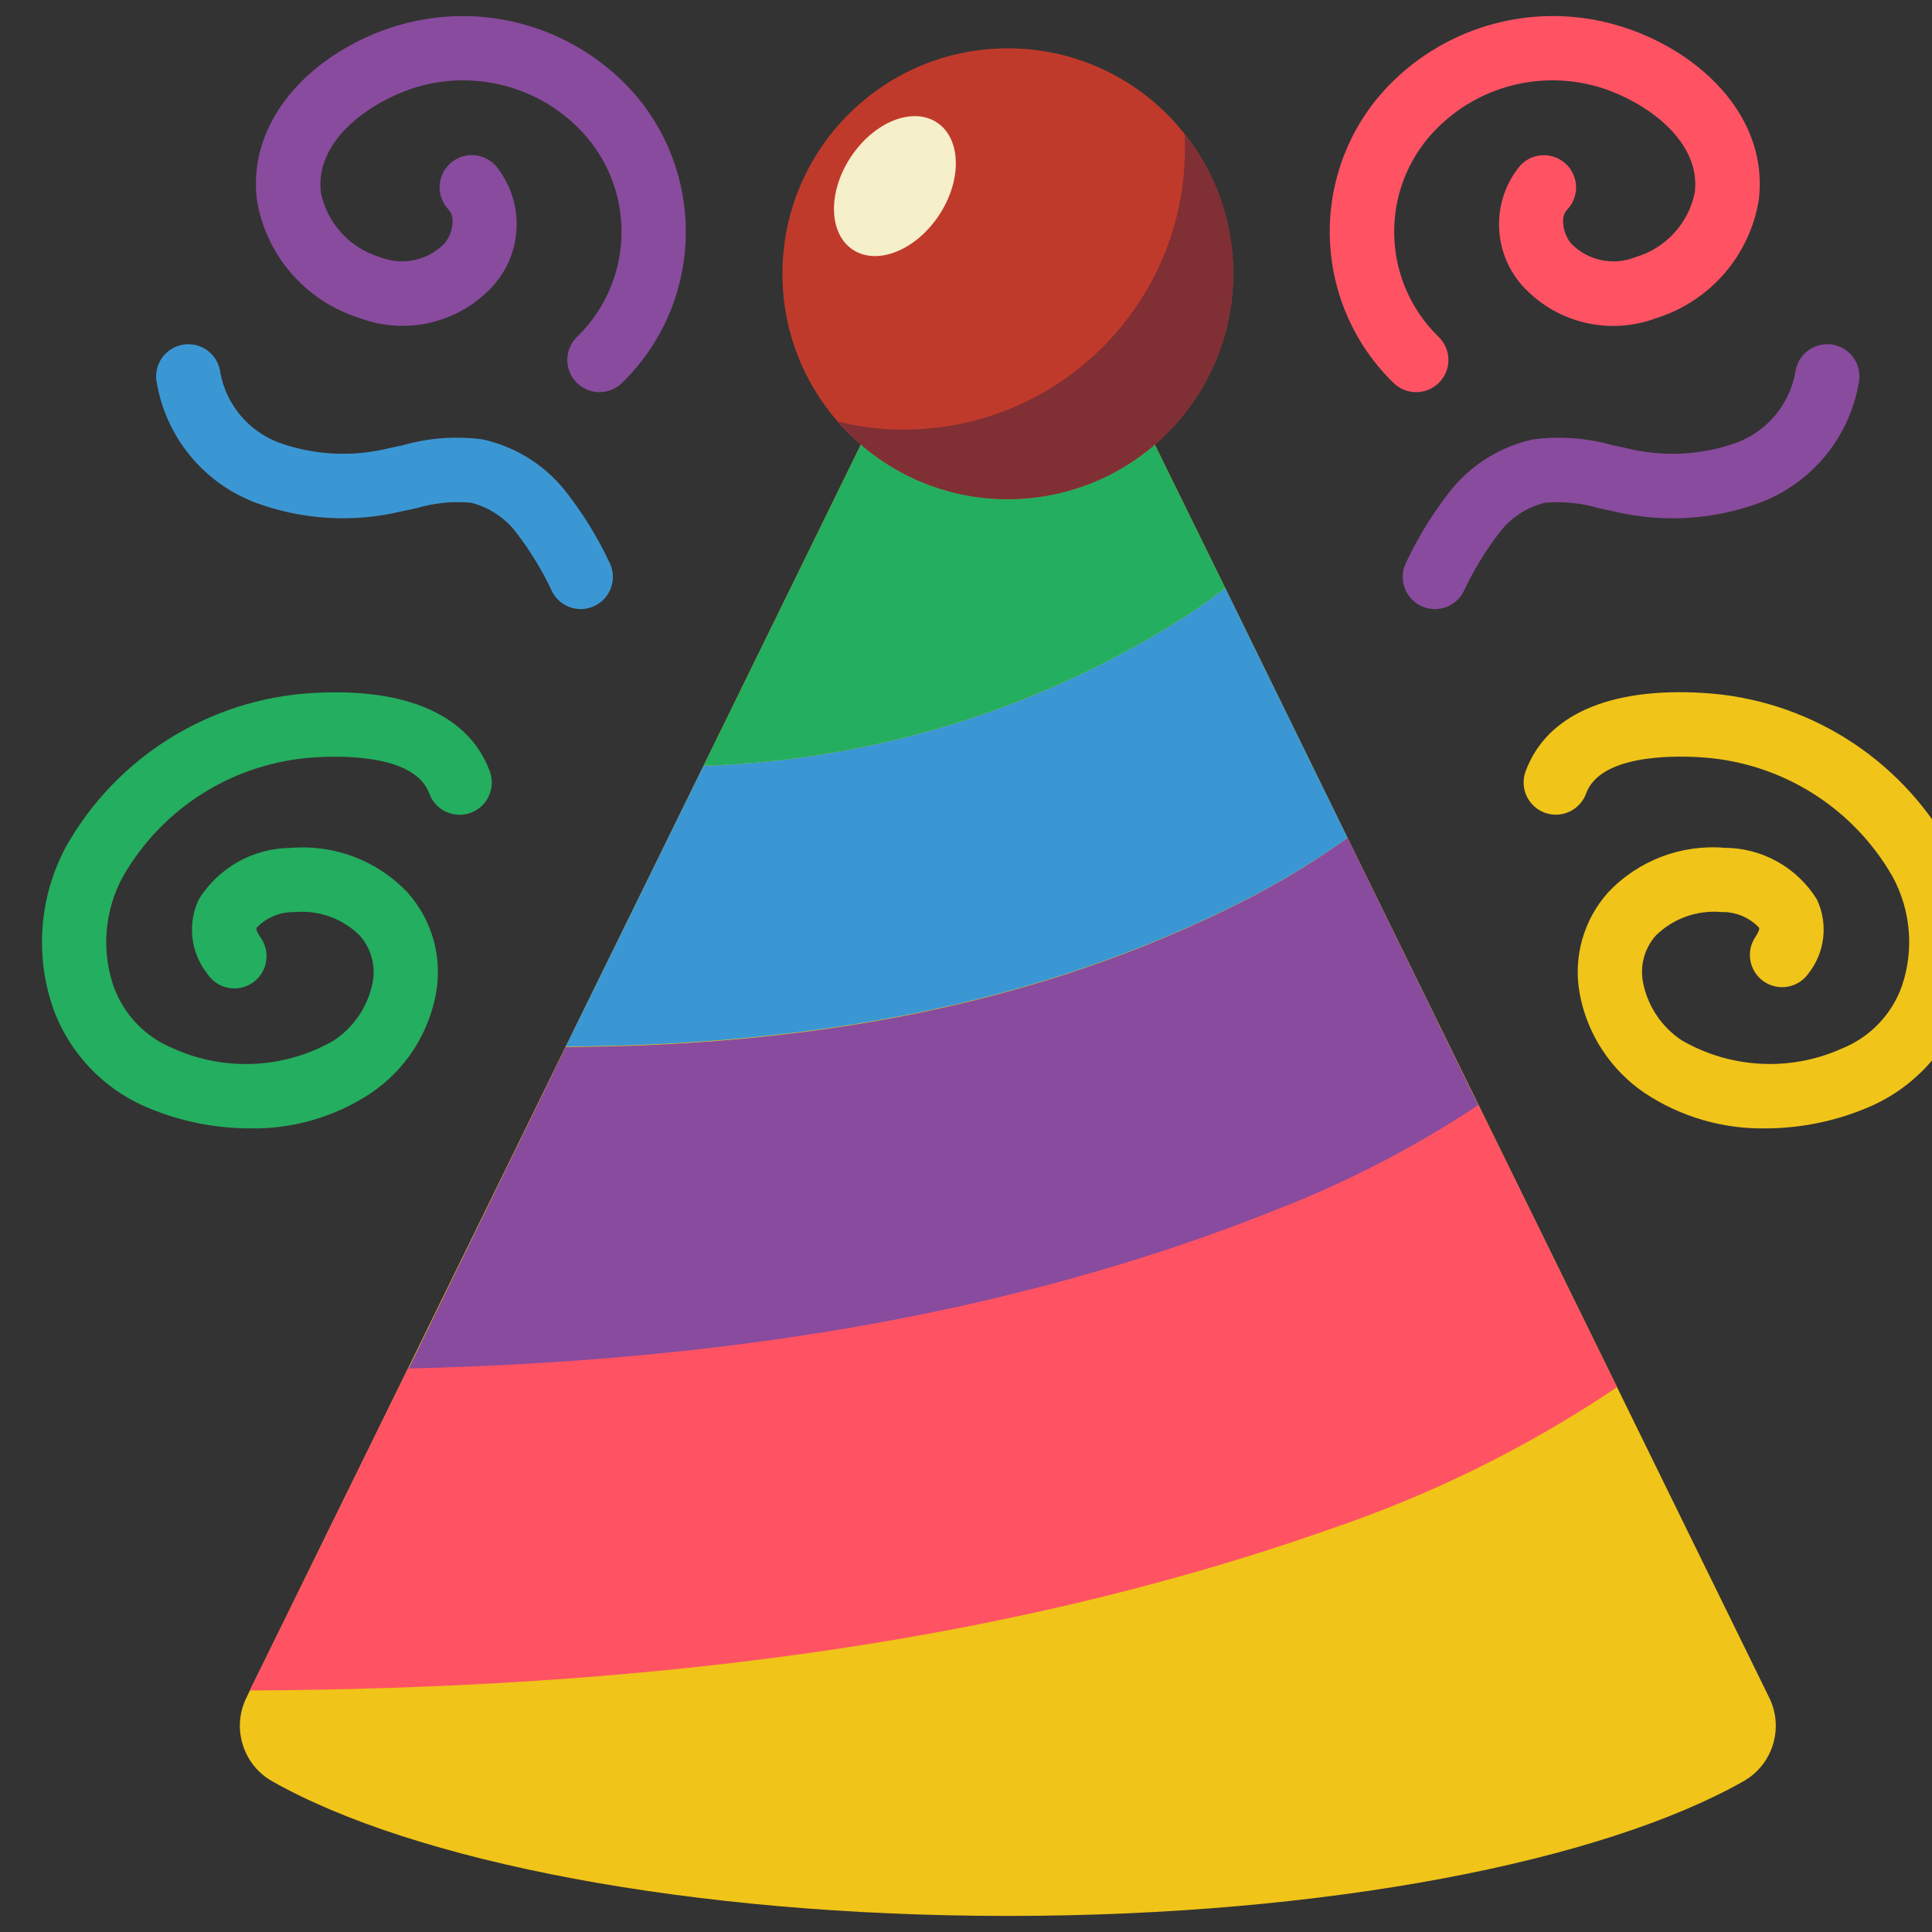 <svg width="69" height="69" viewBox="0 0 69 69" fill="none" xmlns="http://www.w3.org/2000/svg">
<rect x="0" y="0" width="69" height="69" fill="#333333" stroke="none"/>
<g clip-path="url(#clip0)">
<path d="M63.18 60.617L57.752 49.543L52.796 39.446L48.127 29.924L43.757 21L41.238 15.871H30.75L25.127 27.348L20.205 37.376L14.592 48.83L8.923 60.376L8.808 60.617C8.269 61.694 8.662 63.005 9.705 63.607C14.765 66.482 24.644 68.426 35.994 68.426C47.345 68.426 57.223 66.482 62.283 63.607C63.326 63.005 63.719 61.694 63.18 60.617Z" fill="#F0C419"/>
<path d="M57.752 49.542C54.574 51.681 51.124 53.387 47.494 54.614C35.304 58.903 22.171 60.306 8.923 60.375L14.593 48.829C25.288 48.576 35.868 47.07 45.723 43.114C48.203 42.144 50.574 40.914 52.796 39.445L57.752 49.542Z" fill="#FF5364"/>
<path d="M52.796 39.468C50.575 40.941 48.204 42.174 45.723 43.148C35.868 47.111 25.288 48.621 14.593 48.875L20.205 37.394C28.565 37.348 36.857 36.056 44.562 32.104C45.801 31.465 46.993 30.736 48.127 29.924L52.796 39.468Z" fill="#894B9D"/>
<path d="M48.127 29.924C46.993 30.734 45.801 31.46 44.562 32.097C36.857 36.041 28.565 37.33 20.205 37.376L25.127 27.348C31.26 27.147 37.224 25.291 42.388 21.977C42.848 21.678 43.308 21.345 43.757 21L48.127 29.924Z" fill="#3B97D3"/>
<path d="M43.757 21C43.308 21.345 42.848 21.678 42.388 21.977C37.224 25.291 31.259 27.147 25.127 27.348L30.75 15.871H41.238L43.757 21Z" fill="#24AE5F"/>
<path d="M35.994 17.826C40.44 17.826 44.044 14.222 44.044 9.776C44.044 5.33 40.44 1.726 35.994 1.726C31.548 1.726 27.944 5.33 27.944 9.776C27.944 14.222 31.548 17.826 35.994 17.826Z" fill="#C03A2B"/>
<path d="M44.044 9.775C44.044 14.221 40.44 17.825 35.994 17.825C33.666 17.833 31.451 16.82 29.934 15.054C30.7 15.249 31.488 15.346 32.28 15.341C37.824 15.34 42.318 10.846 42.319 5.302C42.319 5.129 42.319 4.968 42.308 4.796C43.437 6.209 44.05 7.966 44.044 9.775Z" fill="#802F34"/>
<path d="M8.917 40.3C7.682 40.297 6.46 40.052 5.32 39.578C3.712 38.92 2.461 37.607 1.883 35.969C1.24 34.073 1.412 31.996 2.359 30.233C4.168 27.034 7.475 24.971 11.144 24.752C14.506 24.546 16.758 25.541 17.494 27.554C17.635 27.94 17.559 28.372 17.295 28.687C17.032 29.002 16.62 29.152 16.215 29.082C15.81 29.011 15.474 28.729 15.333 28.343C14.836 26.98 12.343 26.982 11.284 27.047C8.409 27.208 5.811 28.816 4.384 31.317C3.739 32.508 3.617 33.912 4.046 35.196C4.405 36.227 5.195 37.05 6.209 37.453C8.051 38.278 10.177 38.168 11.925 37.159C12.638 36.685 13.135 35.948 13.305 35.109C13.428 34.501 13.258 33.871 12.845 33.409C12.23 32.8 11.377 32.495 10.516 32.576C10.006 32.563 9.515 32.766 9.163 33.135C9.136 33.193 9.209 33.344 9.296 33.469C9.544 33.806 9.589 34.251 9.414 34.632C9.239 35.012 8.871 35.267 8.454 35.297C8.036 35.328 7.635 35.129 7.406 34.779C6.806 34.024 6.687 32.994 7.099 32.122C7.806 30.982 9.051 30.287 10.393 30.282C11.949 30.154 13.479 30.739 14.553 31.872C15.43 32.852 15.806 34.18 15.572 35.473C15.308 36.934 14.463 38.225 13.23 39.052C11.951 39.894 10.448 40.329 8.917 40.3Z" fill="#24AE5F"/>
<path d="M21.41 14.005C20.936 14.005 20.511 13.715 20.339 13.274C20.166 12.833 20.282 12.331 20.63 12.01C22.583 10.094 22.729 6.997 20.965 4.905C19.567 3.272 17.383 2.542 15.284 3.007C13.6 3.374 11.22 4.847 11.459 6.863C11.676 7.968 12.489 8.861 13.569 9.181C14.353 9.496 15.249 9.315 15.85 8.721C16.146 8.409 16.289 7.769 16.029 7.494C15.739 7.197 15.631 6.767 15.747 6.368C15.863 5.969 16.185 5.664 16.59 5.57C16.994 5.475 17.418 5.607 17.699 5.913C18.768 7.208 18.691 9.101 17.52 10.305C16.31 11.556 14.473 11.97 12.844 11.359C10.917 10.76 9.496 9.122 9.174 7.131C8.788 3.872 11.781 1.414 14.795 0.76C17.745 0.12 20.807 1.161 22.757 3.464C25.275 6.499 25.028 10.962 22.19 13.7C21.977 13.896 21.699 14.005 21.41 14.005Z" fill="#894B9D"/>
<path d="M20.742 21.753C20.31 21.753 19.915 21.512 19.718 21.128C19.367 20.376 18.935 19.665 18.428 19.007C18.025 18.485 17.458 18.113 16.818 17.954C16.165 17.896 15.507 17.962 14.879 18.149L14.337 18.264C12.596 18.68 10.771 18.567 9.094 17.94C7.225 17.218 5.886 15.551 5.583 13.57C5.538 13.162 5.714 12.76 6.045 12.517C6.376 12.274 6.812 12.225 7.189 12.39C7.565 12.555 7.824 12.909 7.87 13.317C8.084 14.46 8.883 15.407 9.973 15.812C11.229 16.26 12.589 16.329 13.883 16.009L14.383 15.902C15.308 15.638 16.278 15.567 17.232 15.692C18.395 15.946 19.435 16.591 20.179 17.52C20.803 18.31 21.334 19.168 21.762 20.078C21.945 20.434 21.929 20.86 21.72 21.202C21.512 21.544 21.14 21.753 20.739 21.753H20.742Z" fill="#3B97D3"/>
<path d="M63.071 40.3C61.54 40.328 60.036 39.892 58.757 39.049C57.525 38.222 56.68 36.931 56.415 35.471C56.181 34.178 56.557 32.849 57.434 31.87C58.507 30.734 60.038 30.149 61.596 30.279C62.937 30.284 64.181 30.98 64.888 32.12C65.3 32.991 65.181 34.021 64.581 34.776C64.215 35.287 63.507 35.409 62.991 35.051C62.475 34.693 62.341 33.987 62.691 33.465C62.778 33.341 62.851 33.189 62.824 33.132C62.473 32.762 61.982 32.559 61.472 32.573C60.611 32.497 59.76 32.801 59.143 33.405C58.729 33.867 58.559 34.498 58.683 35.105C58.853 35.944 59.349 36.682 60.063 37.155C61.81 38.166 63.936 38.276 65.778 37.45C66.789 37.045 67.576 36.221 67.933 35.192C68.362 33.908 68.24 32.504 67.595 31.313C66.168 28.812 63.57 27.204 60.695 27.043C59.643 26.981 57.144 26.977 56.646 28.34C56.505 28.726 56.169 29.007 55.764 29.078C55.359 29.149 54.947 28.998 54.684 28.683C54.42 28.368 54.344 27.937 54.485 27.551C55.22 25.537 57.475 24.541 60.835 24.748C64.504 24.967 67.811 27.03 69.62 30.229C70.567 31.992 70.739 34.07 70.096 35.965C69.518 37.603 68.267 38.916 66.659 39.574C65.522 40.048 64.303 40.295 63.071 40.3Z" fill="#F0C419"/>
<path d="M50.579 14.005C50.288 14.006 50.008 13.897 49.794 13.7C46.956 10.963 46.709 6.5 49.227 3.465C51.178 1.159 54.242 0.119 57.194 0.759C60.208 1.414 63.201 3.871 62.815 7.133C62.493 9.125 61.072 10.764 59.145 11.364C57.515 11.973 55.68 11.559 54.469 10.309C53.298 9.105 53.221 7.212 54.29 5.917C54.57 5.611 54.994 5.48 55.399 5.574C55.803 5.668 56.126 5.974 56.242 6.372C56.358 6.771 56.25 7.201 55.96 7.498C55.7 7.773 55.845 8.418 56.139 8.727C56.74 9.319 57.637 9.498 58.419 9.181C59.499 8.861 60.312 7.968 60.53 6.862C60.769 4.851 58.388 3.373 56.705 3.006C54.606 2.542 52.422 3.272 51.024 4.905C49.26 6.996 49.406 10.094 51.358 12.01C51.706 12.331 51.822 12.832 51.65 13.274C51.477 13.715 51.052 14.005 50.579 14.005Z" fill="#FF5364"/>
<path d="M51.246 21.753C50.846 21.753 50.474 21.545 50.265 21.203C50.056 20.86 50.041 20.434 50.224 20.078C50.652 19.168 51.183 18.31 51.806 17.52C52.55 16.591 53.591 15.946 54.754 15.692C55.708 15.569 56.677 15.64 57.602 15.902L58.103 16.009C59.397 16.329 60.757 16.26 62.013 15.813C63.103 15.407 63.901 14.46 64.116 13.317C64.186 12.686 64.754 12.231 65.386 12.3C66.017 12.37 66.472 12.939 66.402 13.57C66.1 15.551 64.76 17.218 62.891 17.94C61.215 18.568 59.39 18.682 57.65 18.267L57.108 18.152C56.48 17.965 55.823 17.899 55.17 17.956C54.53 18.116 53.963 18.487 53.56 19.01C53.053 19.667 52.621 20.378 52.27 21.13C52.072 21.513 51.677 21.754 51.246 21.753Z" fill="#894B9D"/>
<path d="M33.535 7.689C34.365 6.435 34.333 4.952 33.464 4.376C32.595 3.801 31.217 4.351 30.387 5.606C29.557 6.86 29.589 8.343 30.458 8.918C31.327 9.493 32.705 8.943 33.535 7.689Z" fill="#F5EFCA"/>
</g>
<defs>
<clipPath id="clip0">
<rect width="69" height="69" fill="white"/>
</clipPath>
</defs>
</svg>
